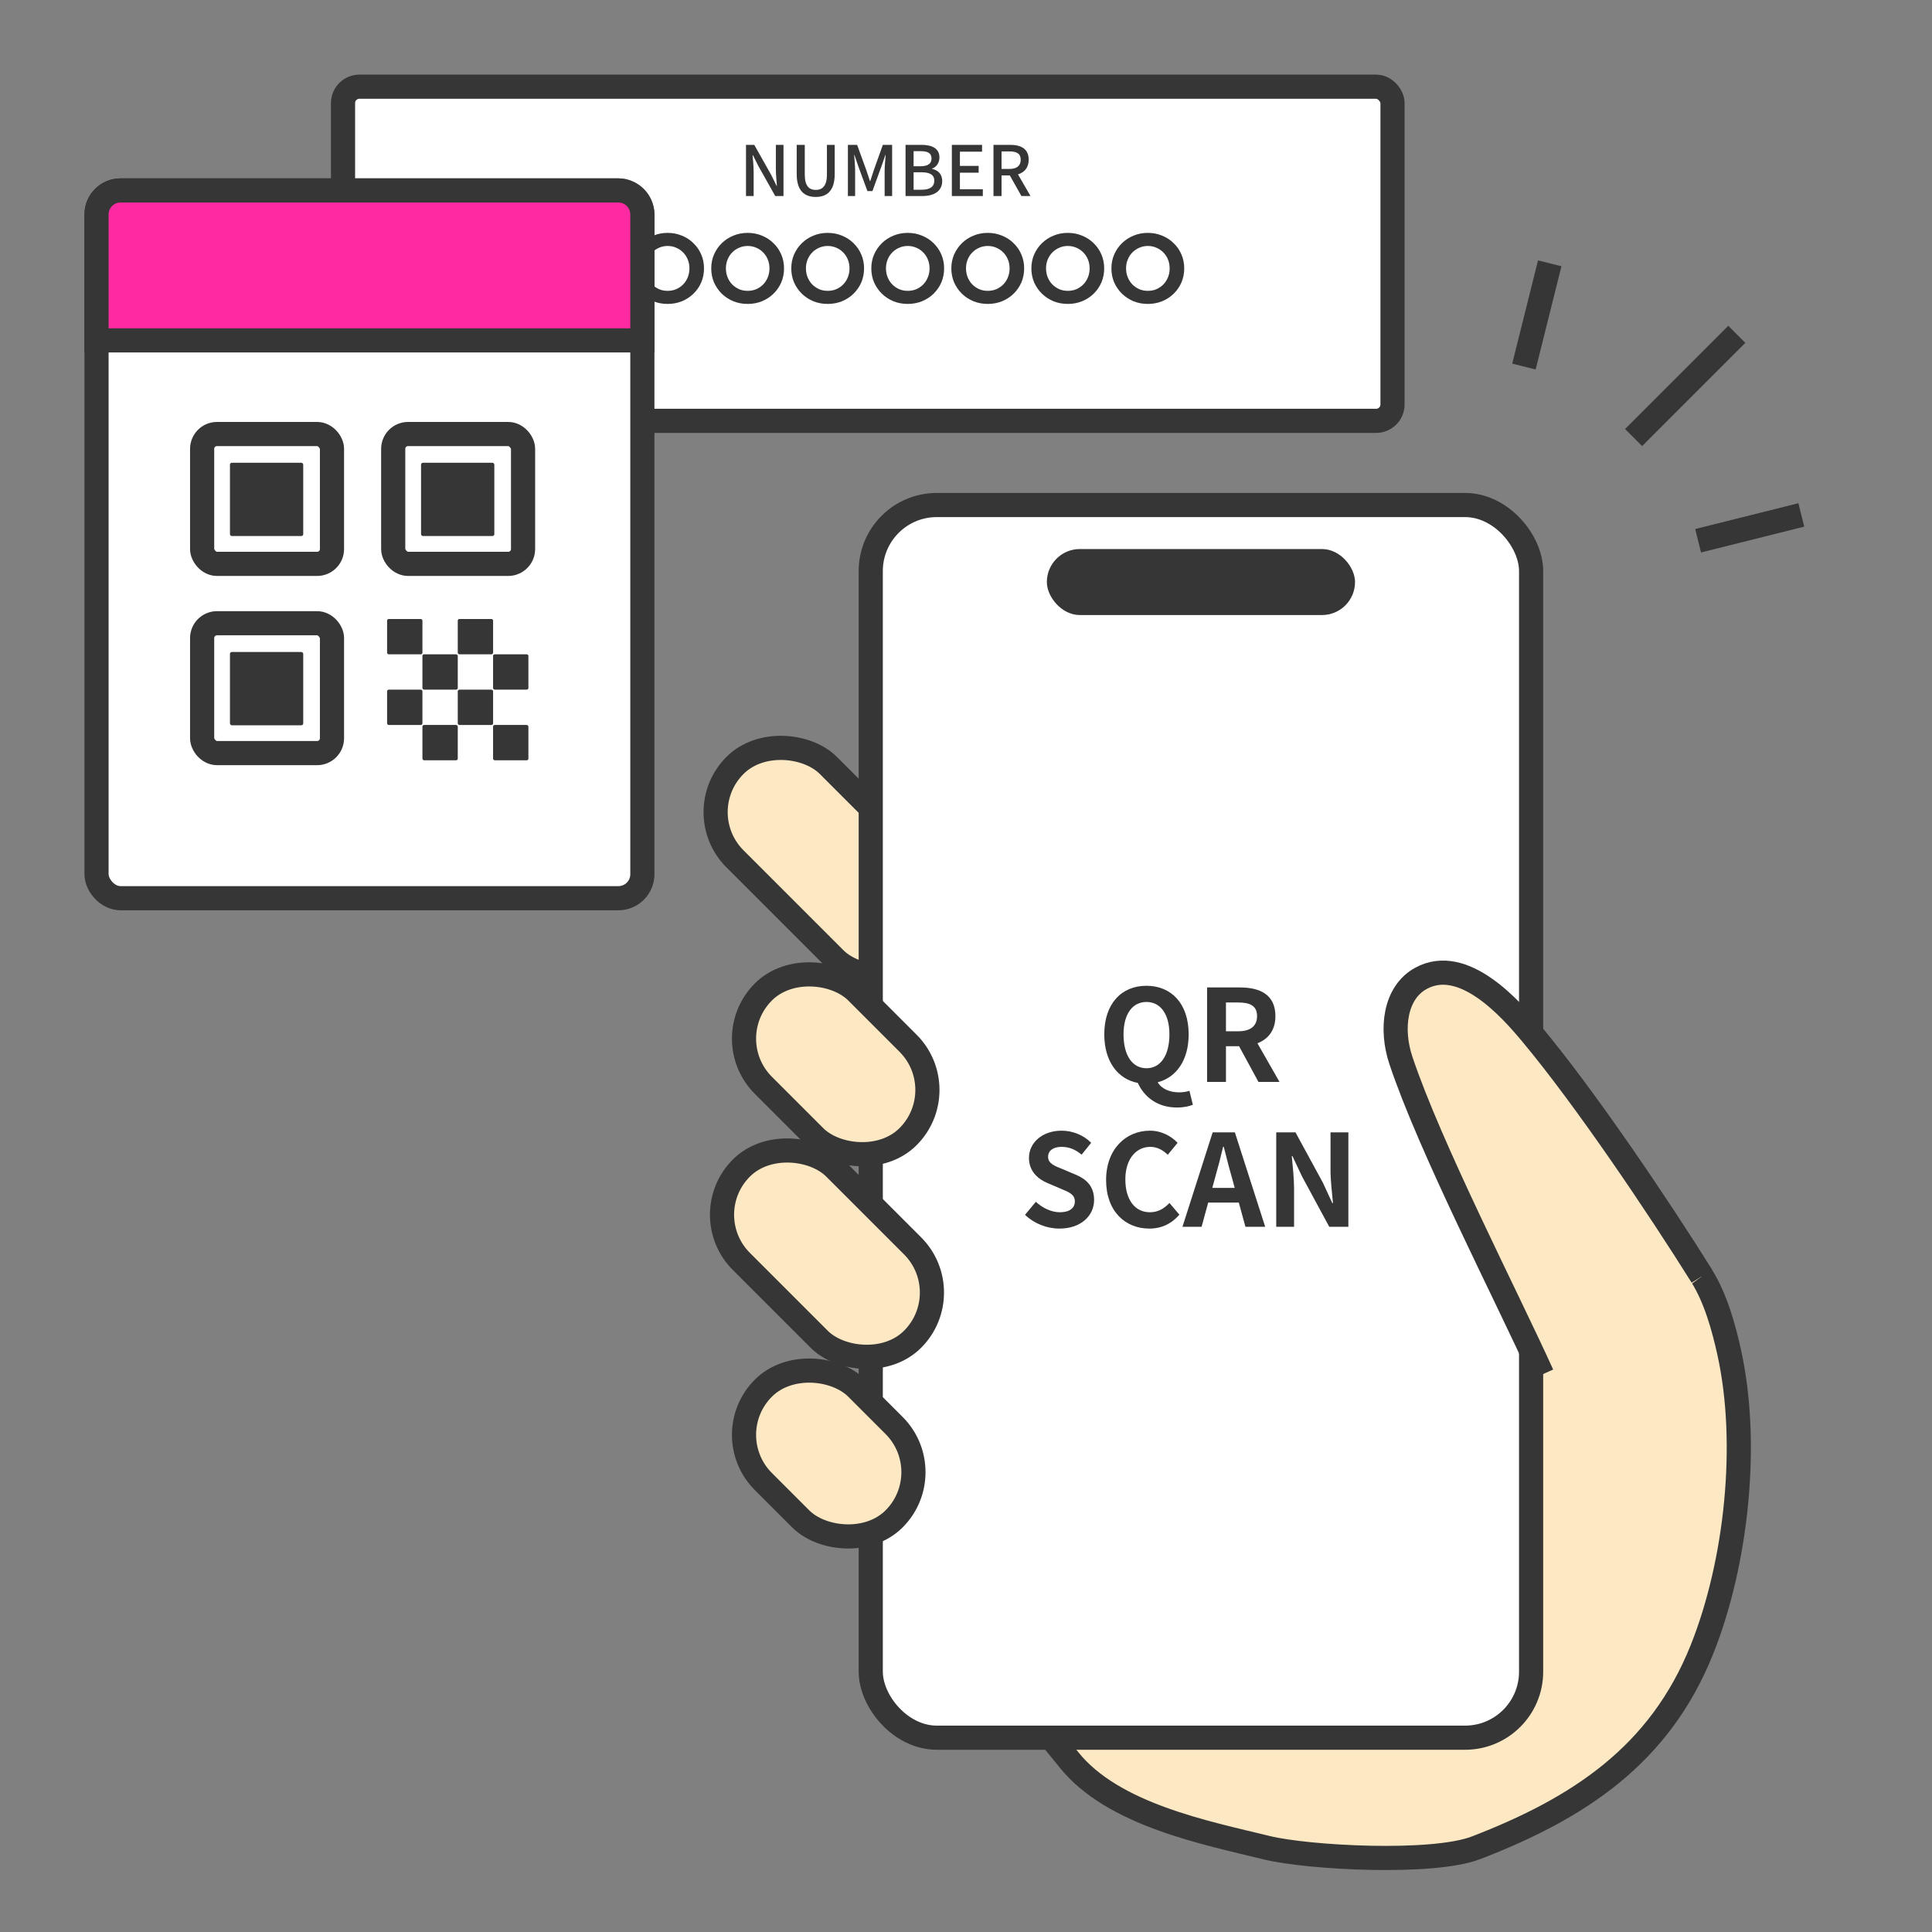 <svg width="80" height="80" viewBox="0 0 80 80" fill="none" xmlns="http://www.w3.org/2000/svg">
<rect x="0" y="0" width="80" height="80" fill="#808080" stroke="none"/>
<rect x="14.204" y="3.59" width="43.457" height="13.836" rx="0.679" fill="white"/>
<rect x="14.204" y="3.59" width="43.457" height="13.836" rx="0.679" stroke="#363636" strokeWidth="0.679"/>
<path d="M30.89 8.117V5.998H31.233L31.934 7.243L32.155 7.692H32.17C32.153 7.473 32.127 7.217 32.127 6.987V5.998H32.443V8.117H32.101L31.399 6.869L31.178 6.427H31.163C31.181 6.645 31.207 6.89 31.207 7.12V8.117H30.89ZM33.778 8.155C33.309 8.155 32.99 7.899 32.99 7.209V5.998H33.324V7.232C33.324 7.709 33.513 7.864 33.778 7.864C34.045 7.864 34.241 7.709 34.241 7.232V5.998H34.563V7.209C34.563 7.899 34.246 8.155 33.778 8.155ZM35.11 8.117V5.998H35.492L35.881 7.071C35.929 7.212 35.973 7.355 36.022 7.496H36.036C36.085 7.355 36.125 7.212 36.174 7.071L36.556 5.998H36.941V8.117H36.631V7.071C36.631 6.881 36.657 6.608 36.674 6.415H36.663L36.493 6.904L36.125 7.913H35.918L35.547 6.904L35.38 6.415H35.369C35.383 6.608 35.409 6.881 35.409 7.071V8.117H35.11ZM37.497 8.117V5.998H38.152C38.586 5.998 38.9 6.139 38.9 6.522C38.9 6.723 38.788 6.915 38.598 6.979V6.993C38.839 7.045 39.015 7.209 39.015 7.496C39.015 7.916 38.672 8.117 38.204 8.117H37.497ZM37.83 6.884H38.115C38.437 6.884 38.572 6.763 38.572 6.565C38.572 6.343 38.422 6.26 38.123 6.26H37.83V6.884ZM37.83 7.856H38.166C38.497 7.856 38.687 7.738 38.687 7.479C38.687 7.24 38.503 7.134 38.166 7.134H37.83V7.856ZM39.414 8.117V5.998H40.665V6.28H39.748V6.869H40.524V7.151H39.748V7.835H40.697V8.117H39.414ZM41.138 8.117V5.998H41.831C42.268 5.998 42.596 6.156 42.596 6.614C42.596 6.941 42.42 7.137 42.153 7.22L42.67 8.117H42.294L41.814 7.263H41.472V8.117H41.138ZM41.472 6.996H41.791C42.098 6.996 42.265 6.869 42.265 6.614C42.265 6.358 42.098 6.269 41.791 6.269H41.472V6.996Z" fill="#363636"/>
<path d="M24.33 12.585C24.118 12.585 23.921 12.548 23.739 12.475C23.557 12.399 23.397 12.294 23.258 12.161C23.122 12.025 23.015 11.869 22.936 11.693C22.86 11.513 22.822 11.32 22.822 11.114C22.822 10.908 22.86 10.716 22.936 10.54C23.015 10.36 23.122 10.204 23.258 10.071C23.397 9.935 23.557 9.831 23.739 9.757C23.921 9.681 24.118 9.643 24.33 9.643C24.541 9.643 24.738 9.681 24.92 9.757C25.105 9.831 25.265 9.935 25.401 10.071C25.54 10.204 25.647 10.36 25.723 10.54C25.799 10.716 25.837 10.908 25.837 11.114C25.837 11.32 25.799 11.513 25.723 11.693C25.647 11.869 25.54 12.025 25.401 12.161C25.265 12.294 25.105 12.399 24.92 12.475C24.738 12.548 24.541 12.585 24.33 12.585ZM24.33 12.043C24.46 12.043 24.579 12.02 24.688 11.974C24.797 11.925 24.892 11.86 24.973 11.778C25.055 11.694 25.119 11.595 25.165 11.481C25.211 11.367 25.234 11.245 25.234 11.114C25.234 10.981 25.211 10.859 25.165 10.747C25.119 10.633 25.055 10.536 24.973 10.454C24.892 10.37 24.797 10.305 24.688 10.259C24.579 10.21 24.46 10.185 24.33 10.185C24.202 10.185 24.084 10.21 23.975 10.259C23.866 10.305 23.771 10.37 23.69 10.454C23.608 10.536 23.545 10.633 23.498 10.747C23.452 10.859 23.429 10.98 23.429 11.11C23.429 11.243 23.452 11.367 23.498 11.481C23.545 11.595 23.608 11.694 23.69 11.778C23.771 11.86 23.866 11.925 23.975 11.974C24.084 12.02 24.202 12.043 24.33 12.043ZM27.644 12.585C27.432 12.585 27.235 12.548 27.053 12.475C26.871 12.399 26.711 12.294 26.572 12.161C26.436 12.025 26.329 11.869 26.25 11.693C26.174 11.513 26.136 11.32 26.136 11.114C26.136 10.908 26.174 10.716 26.25 10.54C26.329 10.36 26.436 10.204 26.572 10.071C26.711 9.935 26.871 9.831 27.053 9.757C27.235 9.681 27.432 9.643 27.644 9.643C27.856 9.643 28.052 9.681 28.235 9.757C28.419 9.831 28.579 9.935 28.715 10.071C28.854 10.204 28.961 10.36 29.037 10.54C29.113 10.716 29.151 10.908 29.151 11.114C29.151 11.32 29.113 11.513 29.037 11.693C28.961 11.869 28.854 12.025 28.715 12.161C28.579 12.294 28.419 12.399 28.235 12.475C28.052 12.548 27.856 12.585 27.644 12.585ZM27.644 12.043C27.774 12.043 27.894 12.02 28.002 11.974C28.111 11.925 28.206 11.86 28.287 11.778C28.369 11.694 28.433 11.595 28.479 11.481C28.525 11.367 28.548 11.245 28.548 11.114C28.548 10.981 28.525 10.859 28.479 10.747C28.433 10.633 28.369 10.536 28.287 10.454C28.206 10.37 28.111 10.305 28.002 10.259C27.894 10.21 27.774 10.185 27.644 10.185C27.516 10.185 27.398 10.21 27.289 10.259C27.181 10.305 27.086 10.37 27.004 10.454C26.923 10.536 26.859 10.633 26.813 10.747C26.767 10.859 26.743 10.98 26.743 11.11C26.743 11.243 26.767 11.367 26.813 11.481C26.859 11.595 26.923 11.694 27.004 11.778C27.086 11.86 27.181 11.925 27.289 11.974C27.398 12.02 27.516 12.043 27.644 12.043ZM30.958 12.585C30.746 12.585 30.549 12.548 30.367 12.475C30.185 12.399 30.025 12.294 29.886 12.161C29.751 12.025 29.643 11.869 29.565 11.693C29.488 11.513 29.451 11.32 29.451 11.114C29.451 10.908 29.488 10.716 29.565 10.54C29.643 10.36 29.751 10.204 29.886 10.071C30.025 9.935 30.185 9.831 30.367 9.757C30.549 9.681 30.746 9.643 30.958 9.643C31.17 9.643 31.367 9.681 31.549 9.757C31.733 9.831 31.894 9.935 32.029 10.071C32.168 10.204 32.275 10.36 32.351 10.54C32.427 10.716 32.465 10.908 32.465 11.114C32.465 11.32 32.427 11.513 32.351 11.693C32.275 11.869 32.168 12.025 32.029 12.161C31.894 12.294 31.733 12.399 31.549 12.475C31.367 12.548 31.17 12.585 30.958 12.585ZM30.958 12.043C31.088 12.043 31.208 12.02 31.316 11.974C31.425 11.925 31.52 11.86 31.602 11.778C31.683 11.694 31.747 11.595 31.793 11.481C31.839 11.367 31.862 11.245 31.862 11.114C31.862 10.981 31.839 10.859 31.793 10.747C31.747 10.633 31.683 10.536 31.602 10.454C31.52 10.37 31.425 10.305 31.316 10.259C31.208 10.21 31.088 10.185 30.958 10.185C30.83 10.185 30.712 10.21 30.604 10.259C30.495 10.305 30.4 10.37 30.318 10.454C30.237 10.536 30.173 10.633 30.127 10.747C30.081 10.859 30.058 10.98 30.058 11.11C30.058 11.243 30.081 11.367 30.127 11.481C30.173 11.595 30.237 11.694 30.318 11.778C30.4 11.86 30.495 11.925 30.604 11.974C30.712 12.02 30.83 12.043 30.958 12.043ZM34.272 12.585C34.06 12.585 33.863 12.548 33.681 12.475C33.499 12.399 33.339 12.294 33.201 12.161C33.065 12.025 32.958 11.869 32.879 11.693C32.803 11.513 32.765 11.32 32.765 11.114C32.765 10.908 32.803 10.716 32.879 10.54C32.958 10.36 33.065 10.204 33.201 10.071C33.339 9.935 33.499 9.831 33.681 9.757C33.863 9.681 34.06 9.643 34.272 9.643C34.484 9.643 34.681 9.681 34.863 9.757C35.047 9.831 35.208 9.935 35.343 10.071C35.482 10.204 35.589 10.36 35.665 10.54C35.741 10.716 35.779 10.908 35.779 11.114C35.779 11.32 35.741 11.513 35.665 11.693C35.589 11.869 35.482 12.025 35.343 12.161C35.208 12.294 35.047 12.399 34.863 12.475C34.681 12.548 34.484 12.585 34.272 12.585ZM34.272 12.043C34.402 12.043 34.522 12.02 34.631 11.974C34.739 11.925 34.834 11.86 34.916 11.778C34.997 11.694 35.061 11.595 35.107 11.481C35.153 11.367 35.176 11.245 35.176 11.114C35.176 10.981 35.153 10.859 35.107 10.747C35.061 10.633 34.997 10.536 34.916 10.454C34.834 10.37 34.739 10.305 34.631 10.259C34.522 10.21 34.402 10.185 34.272 10.185C34.144 10.185 34.026 10.21 33.918 10.259C33.809 10.305 33.714 10.37 33.632 10.454C33.551 10.536 33.487 10.633 33.441 10.747C33.395 10.859 33.372 10.98 33.372 11.11C33.372 11.243 33.395 11.367 33.441 11.481C33.487 11.595 33.551 11.694 33.632 11.778C33.714 11.86 33.809 11.925 33.918 11.974C34.026 12.02 34.144 12.043 34.272 12.043ZM37.586 12.585C37.374 12.585 37.178 12.548 36.995 12.475C36.813 12.399 36.653 12.294 36.515 12.161C36.379 12.025 36.272 11.869 36.193 11.693C36.117 11.513 36.079 11.32 36.079 11.114C36.079 10.908 36.117 10.716 36.193 10.54C36.272 10.36 36.379 10.204 36.515 10.071C36.653 9.935 36.813 9.831 36.995 9.757C37.178 9.681 37.374 9.643 37.586 9.643C37.798 9.643 37.995 9.681 38.177 9.757C38.362 9.831 38.522 9.935 38.658 10.071C38.796 10.204 38.904 10.36 38.98 10.54C39.056 10.716 39.094 10.908 39.094 11.114C39.094 11.32 39.056 11.513 38.98 11.693C38.904 11.869 38.796 12.025 38.658 12.161C38.522 12.294 38.362 12.399 38.177 12.475C37.995 12.548 37.798 12.585 37.586 12.585ZM37.586 12.043C37.717 12.043 37.836 12.02 37.945 11.974C38.053 11.925 38.148 11.86 38.23 11.778C38.311 11.694 38.375 11.595 38.421 11.481C38.468 11.367 38.491 11.245 38.491 11.114C38.491 10.981 38.468 10.859 38.421 10.747C38.375 10.633 38.311 10.536 38.23 10.454C38.148 10.37 38.053 10.305 37.945 10.259C37.836 10.21 37.717 10.185 37.586 10.185C37.459 10.185 37.34 10.21 37.232 10.259C37.123 10.305 37.028 10.37 36.947 10.454C36.865 10.536 36.801 10.633 36.755 10.747C36.709 10.859 36.686 10.98 36.686 11.11C36.686 11.243 36.709 11.367 36.755 11.481C36.801 11.595 36.865 11.694 36.947 11.778C37.028 11.86 37.123 11.925 37.232 11.974C37.34 12.02 37.459 12.043 37.586 12.043ZM40.9 12.585C40.688 12.585 40.492 12.548 40.31 12.475C40.128 12.399 39.967 12.294 39.829 12.161C39.693 12.025 39.586 11.869 39.507 11.693C39.431 11.513 39.393 11.32 39.393 11.114C39.393 10.908 39.431 10.716 39.507 10.54C39.586 10.36 39.693 10.204 39.829 10.071C39.967 9.935 40.128 9.831 40.31 9.757C40.492 9.681 40.688 9.643 40.9 9.643C41.112 9.643 41.309 9.681 41.491 9.757C41.676 9.831 41.836 9.935 41.972 10.071C42.11 10.204 42.218 10.36 42.294 10.54C42.37 10.716 42.408 10.908 42.408 11.114C42.408 11.32 42.37 11.513 42.294 11.693C42.218 11.869 42.11 12.025 41.972 12.161C41.836 12.294 41.676 12.399 41.491 12.475C41.309 12.548 41.112 12.585 40.9 12.585ZM40.9 12.043C41.031 12.043 41.15 12.02 41.259 11.974C41.368 11.925 41.463 11.86 41.544 11.778C41.626 11.694 41.689 11.595 41.736 11.481C41.782 11.367 41.805 11.245 41.805 11.114C41.805 10.981 41.782 10.859 41.736 10.747C41.689 10.633 41.626 10.536 41.544 10.454C41.463 10.37 41.368 10.305 41.259 10.259C41.15 10.21 41.031 10.185 40.9 10.185C40.773 10.185 40.655 10.21 40.546 10.259C40.437 10.305 40.342 10.37 40.261 10.454C40.179 10.536 40.115 10.633 40.069 10.747C40.023 10.859 40 10.98 40 11.11C40 11.243 40.023 11.367 40.069 11.481C40.115 11.595 40.179 11.694 40.261 11.778C40.342 11.86 40.437 11.925 40.546 11.974C40.655 12.02 40.773 12.043 40.9 12.043ZM44.215 12.585C44.003 12.585 43.806 12.548 43.624 12.475C43.442 12.399 43.282 12.294 43.143 12.161C43.007 12.025 42.9 11.869 42.821 11.693C42.745 11.513 42.707 11.32 42.707 11.114C42.707 10.908 42.745 10.716 42.821 10.54C42.9 10.36 43.007 10.204 43.143 10.071C43.282 9.935 43.442 9.831 43.624 9.757C43.806 9.681 44.003 9.643 44.215 9.643C44.426 9.643 44.623 9.681 44.805 9.757C44.99 9.831 45.15 9.935 45.286 10.071C45.425 10.204 45.532 10.36 45.608 10.54C45.684 10.716 45.722 10.908 45.722 11.114C45.722 11.32 45.684 11.513 45.608 11.693C45.532 11.869 45.425 12.025 45.286 12.161C45.15 12.294 44.99 12.399 44.805 12.475C44.623 12.548 44.426 12.585 44.215 12.585ZM44.215 12.043C44.345 12.043 44.464 12.02 44.573 11.974C44.682 11.925 44.777 11.86 44.858 11.778C44.94 11.694 45.004 11.595 45.05 11.481C45.096 11.367 45.119 11.245 45.119 11.114C45.119 10.981 45.096 10.859 45.05 10.747C45.004 10.633 44.94 10.536 44.858 10.454C44.777 10.37 44.682 10.305 44.573 10.259C44.464 10.21 44.345 10.185 44.215 10.185C44.087 10.185 43.969 10.21 43.86 10.259C43.752 10.305 43.656 10.37 43.575 10.454C43.493 10.536 43.43 10.633 43.383 10.747C43.337 10.859 43.314 10.98 43.314 11.11C43.314 11.243 43.337 11.367 43.383 11.481C43.43 11.595 43.493 11.694 43.575 11.778C43.656 11.86 43.752 11.925 43.86 11.974C43.969 12.02 44.087 12.043 44.215 12.043ZM47.529 12.585C47.317 12.585 47.12 12.548 46.938 12.475C46.756 12.399 46.596 12.294 46.457 12.161C46.321 12.025 46.214 11.869 46.135 11.693C46.059 11.513 46.021 11.32 46.021 11.114C46.021 10.908 46.059 10.716 46.135 10.54C46.214 10.36 46.321 10.204 46.457 10.071C46.596 9.935 46.756 9.831 46.938 9.757C47.12 9.681 47.317 9.643 47.529 9.643C47.741 9.643 47.938 9.681 48.12 9.757C48.304 9.831 48.464 9.935 48.6 10.071C48.739 10.204 48.846 10.36 48.922 10.54C48.998 10.716 49.036 10.908 49.036 11.114C49.036 11.32 48.998 11.513 48.922 11.693C48.846 11.869 48.739 12.025 48.6 12.161C48.464 12.294 48.304 12.399 48.12 12.475C47.938 12.548 47.741 12.585 47.529 12.585ZM47.529 12.043C47.659 12.043 47.779 12.02 47.887 11.974C47.996 11.925 48.091 11.86 48.172 11.778C48.254 11.694 48.318 11.595 48.364 11.481C48.41 11.367 48.433 11.245 48.433 11.114C48.433 10.981 48.41 10.859 48.364 10.747C48.318 10.633 48.254 10.536 48.172 10.454C48.091 10.37 47.996 10.305 47.887 10.259C47.779 10.21 47.659 10.185 47.529 10.185C47.401 10.185 47.283 10.21 47.174 10.259C47.066 10.305 46.971 10.37 46.889 10.454C46.808 10.536 46.744 10.633 46.698 10.747C46.651 10.859 46.628 10.98 46.628 11.11C46.628 11.243 46.651 11.367 46.698 11.481C46.744 11.595 46.808 11.694 46.889 11.778C46.971 11.86 47.066 11.925 47.174 11.974C47.283 12.02 47.401 12.043 47.529 12.043Z" fill="#363636"/>
<rect x="3.997" y="7.885" width="22.602" height="29.308" rx="0.994" fill="white" stroke="#363636" strokeWidth="0.994"/>
<path d="M4.99 7.886H25.605C26.154 7.886 26.599 8.33 26.599 8.879V14.095H3.997V8.879C3.997 8.33 4.442 7.886 4.99 7.886Z" fill="#FF2AA1" stroke="#363636" strokeWidth="0.994"/>
<rect x="8.37" y="17.972" width="5.377" height="5.377" rx="0.615" stroke="#363636" strokeWidth="0.691"/>
<rect x="9.522" y="19.162" width="3.034" height="3.034" rx="0.077" fill="#363636"/>
<rect x="16.282" y="17.972" width="5.377" height="5.377" rx="0.615" stroke="#363636" strokeWidth="0.691"/>
<rect x="17.435" y="19.162" width="3.034" height="3.034" rx="0.077" fill="#363636"/>
<rect x="8.37" y="25.807" width="5.377" height="5.377" rx="0.615" stroke="#363636" strokeWidth="0.691"/>
<rect x="9.522" y="26.998" width="3.034" height="3.034" rx="0.077" fill="#363636"/>
<rect x="16.029" y="25.631" width="1.463" height="1.463" rx="0.069" fill="#363636"/>
<rect x="16.029" y="28.557" width="1.463" height="1.463" rx="0.069" fill="#363636"/>
<rect x="17.492" y="27.093" width="1.463" height="1.463" rx="0.069" fill="#363636"/>
<rect x="17.492" y="30.019" width="1.463" height="1.463" rx="0.069" fill="#363636"/>
<rect x="18.955" y="25.631" width="1.463" height="1.463" rx="0.069" fill="#363636"/>
<rect x="18.955" y="28.557" width="1.463" height="1.463" rx="0.069" fill="#363636"/>
<rect x="20.417" y="27.093" width="1.463" height="1.463" rx="0.069" fill="#363636"/>
<rect x="20.417" y="30.019" width="1.463" height="1.463" rx="0.069" fill="#363636"/>
<path d="M62.717 53.322C61.122 54.181 55.014 57.111 53.281 57.863C50.928 58.882 42.437 63.097 40.257 64.341C40.614 68.765 42.717 70.938 44.26 72.866C46.083 75.145 49.933 75.892 52.463 76.512C54.143 76.924 59.316 77.209 61.122 76.512C65.37 74.874 68.722 72.679 70.471 68.309C71.912 64.707 72.435 59.776 71.604 56.004C71.375 54.964 71.04 53.76 70.471 52.849C68.675 49.978 65.639 45.464 63.401 42.788C62.55 41.771 60.598 39.554 58.843 40.509C57.749 41.105 57.579 42.621 58.005 43.9C59.212 47.52 61.236 50.05 62.717 53.322Z" fill="#FCE8C3" stroke="#363636" strokeWidth="1.823" strokeLinecap="round"/>
<rect x="28.5" y="33.629" width="5.469" height="11.321" rx="2.734" transform="rotate(-45 28.5 33.629)" fill="#FCE8C3" stroke="#363636" strokeWidth="1.823" strokeLinecap="round"/>
<rect x="36.056" y="20.912" width="27.344" height="51.042" rx="2.734" fill="white" stroke="#363636" strokeWidth="1.823"/>
<path d="M47.473 44.234C48.053 44.234 48.423 43.706 48.423 42.83C48.423 41.991 48.053 41.489 47.473 41.489C46.892 41.489 46.523 41.991 46.523 42.83C46.523 43.706 46.892 44.234 47.473 44.234ZM48.734 45.86C47.937 45.86 47.383 45.432 47.114 44.841C46.28 44.683 45.726 43.944 45.726 42.83C45.726 41.558 46.438 40.819 47.473 40.819C48.507 40.819 49.22 41.563 49.22 42.83C49.22 43.896 48.713 44.614 47.937 44.815C48.117 45.11 48.47 45.232 48.824 45.232C48.993 45.232 49.141 45.205 49.252 45.168L49.394 45.744C49.257 45.807 49.019 45.86 48.734 45.86ZM49.983 44.799V40.888H51.344C52.163 40.888 52.812 41.178 52.812 42.075C52.812 42.661 52.516 43.025 52.068 43.2L52.981 44.799H52.11L51.307 43.321H50.764V44.799H49.983ZM50.764 42.703H51.271C51.772 42.703 52.052 42.492 52.052 42.075C52.052 41.653 51.772 41.511 51.271 41.511H50.764V42.703ZM43.869 50.873C43.346 50.873 42.824 50.667 42.444 50.303L42.892 49.764C43.172 50.023 43.541 50.197 43.885 50.197C44.291 50.197 44.507 50.023 44.507 49.748C44.507 49.458 44.27 49.368 43.922 49.221L43.399 48.999C43.003 48.835 42.607 48.519 42.607 47.949C42.607 47.31 43.167 46.819 43.959 46.819C44.412 46.819 44.866 46.999 45.183 47.321L44.787 47.812C44.539 47.606 44.281 47.489 43.959 47.489C43.615 47.489 43.399 47.643 43.399 47.901C43.399 48.181 43.673 48.281 44.006 48.413L44.518 48.63C44.993 48.825 45.304 49.126 45.304 49.691C45.304 50.329 44.771 50.873 43.869 50.873ZM47.59 50.873C46.603 50.873 45.801 50.166 45.801 48.862C45.801 47.574 46.629 46.819 47.616 46.819C48.112 46.819 48.508 47.057 48.762 47.321L48.355 47.817C48.155 47.627 47.928 47.489 47.632 47.489C47.041 47.489 46.598 47.996 46.598 48.835C46.598 49.685 46.999 50.197 47.616 50.197C47.954 50.197 48.213 50.039 48.424 49.812L48.836 50.297C48.514 50.672 48.097 50.873 47.59 50.873ZM50.315 48.761L50.198 49.189H51.127L51.011 48.761C50.89 48.355 50.784 47.907 50.673 47.484H50.647C50.547 47.912 50.431 48.355 50.315 48.761ZM48.963 50.799L50.214 46.888H51.133L52.389 50.799H51.571L51.296 49.796H50.029L49.755 50.799H48.963ZM52.846 50.799V46.888H53.643L54.778 48.973L55.168 49.817H55.195C55.158 49.411 55.094 48.894 55.094 48.45V46.888H55.833V50.799H55.042L53.912 48.709L53.516 47.87H53.49C53.527 48.292 53.585 48.783 53.585 49.231V50.799H52.846Z" fill="#363636"/>
<rect x="43.348" y="22.734" width="12.761" height="2.734" rx="1.367" fill="#363636"/>
<path d="M63.401 42.788C62.55 41.771 60.597 39.554 58.843 40.509C57.749 41.105 57.579 42.621 58.005 43.9C59.212 47.52 62.831 54.098 64.312 57.371L70.471 52.849C68.675 49.978 65.639 45.464 63.401 42.788Z" fill="#FCE8C3"/>
<path d="M63.857 56.915C62.376 53.643 59.212 47.52 58.005 43.9C57.579 42.621 57.749 41.105 58.843 40.509C60.597 39.554 62.55 41.771 63.401 42.788C65.639 45.464 68.675 49.978 70.471 52.849" stroke="#363636" strokeWidth="1.823" strokeLinecap="round"/>
<rect x="28.765" y="50.3" width="5.469" height="10.026" rx="2.734" transform="rotate(-45 28.765 50.3)" fill="#FCE8C3" stroke="#363636" strokeWidth="1.823" strokeLinecap="round"/>
<rect x="29.676" y="43.008" width="5.469" height="8.473" rx="2.734" transform="rotate(-45 29.676 43.008)" fill="#FCE8C3" stroke="#363636" strokeWidth="1.823" strokeLinecap="round"/>
<rect x="29.676" y="59.414" width="5.469" height="7.655" rx="2.734" transform="rotate(-45 29.676 59.414)" fill="#FCE8C3" stroke="#363636" strokeWidth="1.823" strokeLinecap="round"/>
<path d="M71.918 13.843L67.644 18.117" stroke="#363636" strokeWidth="1.511" strokeLinecap="round"/>
<path d="M64.171 10.904L63.103 15.178" stroke="#363636" strokeWidth="1.511" strokeLinecap="round"/>
<path d="M74.589 21.322L70.315 22.391" stroke="#363636" strokeWidth="1.511" strokeLinecap="round"/>
</svg>
